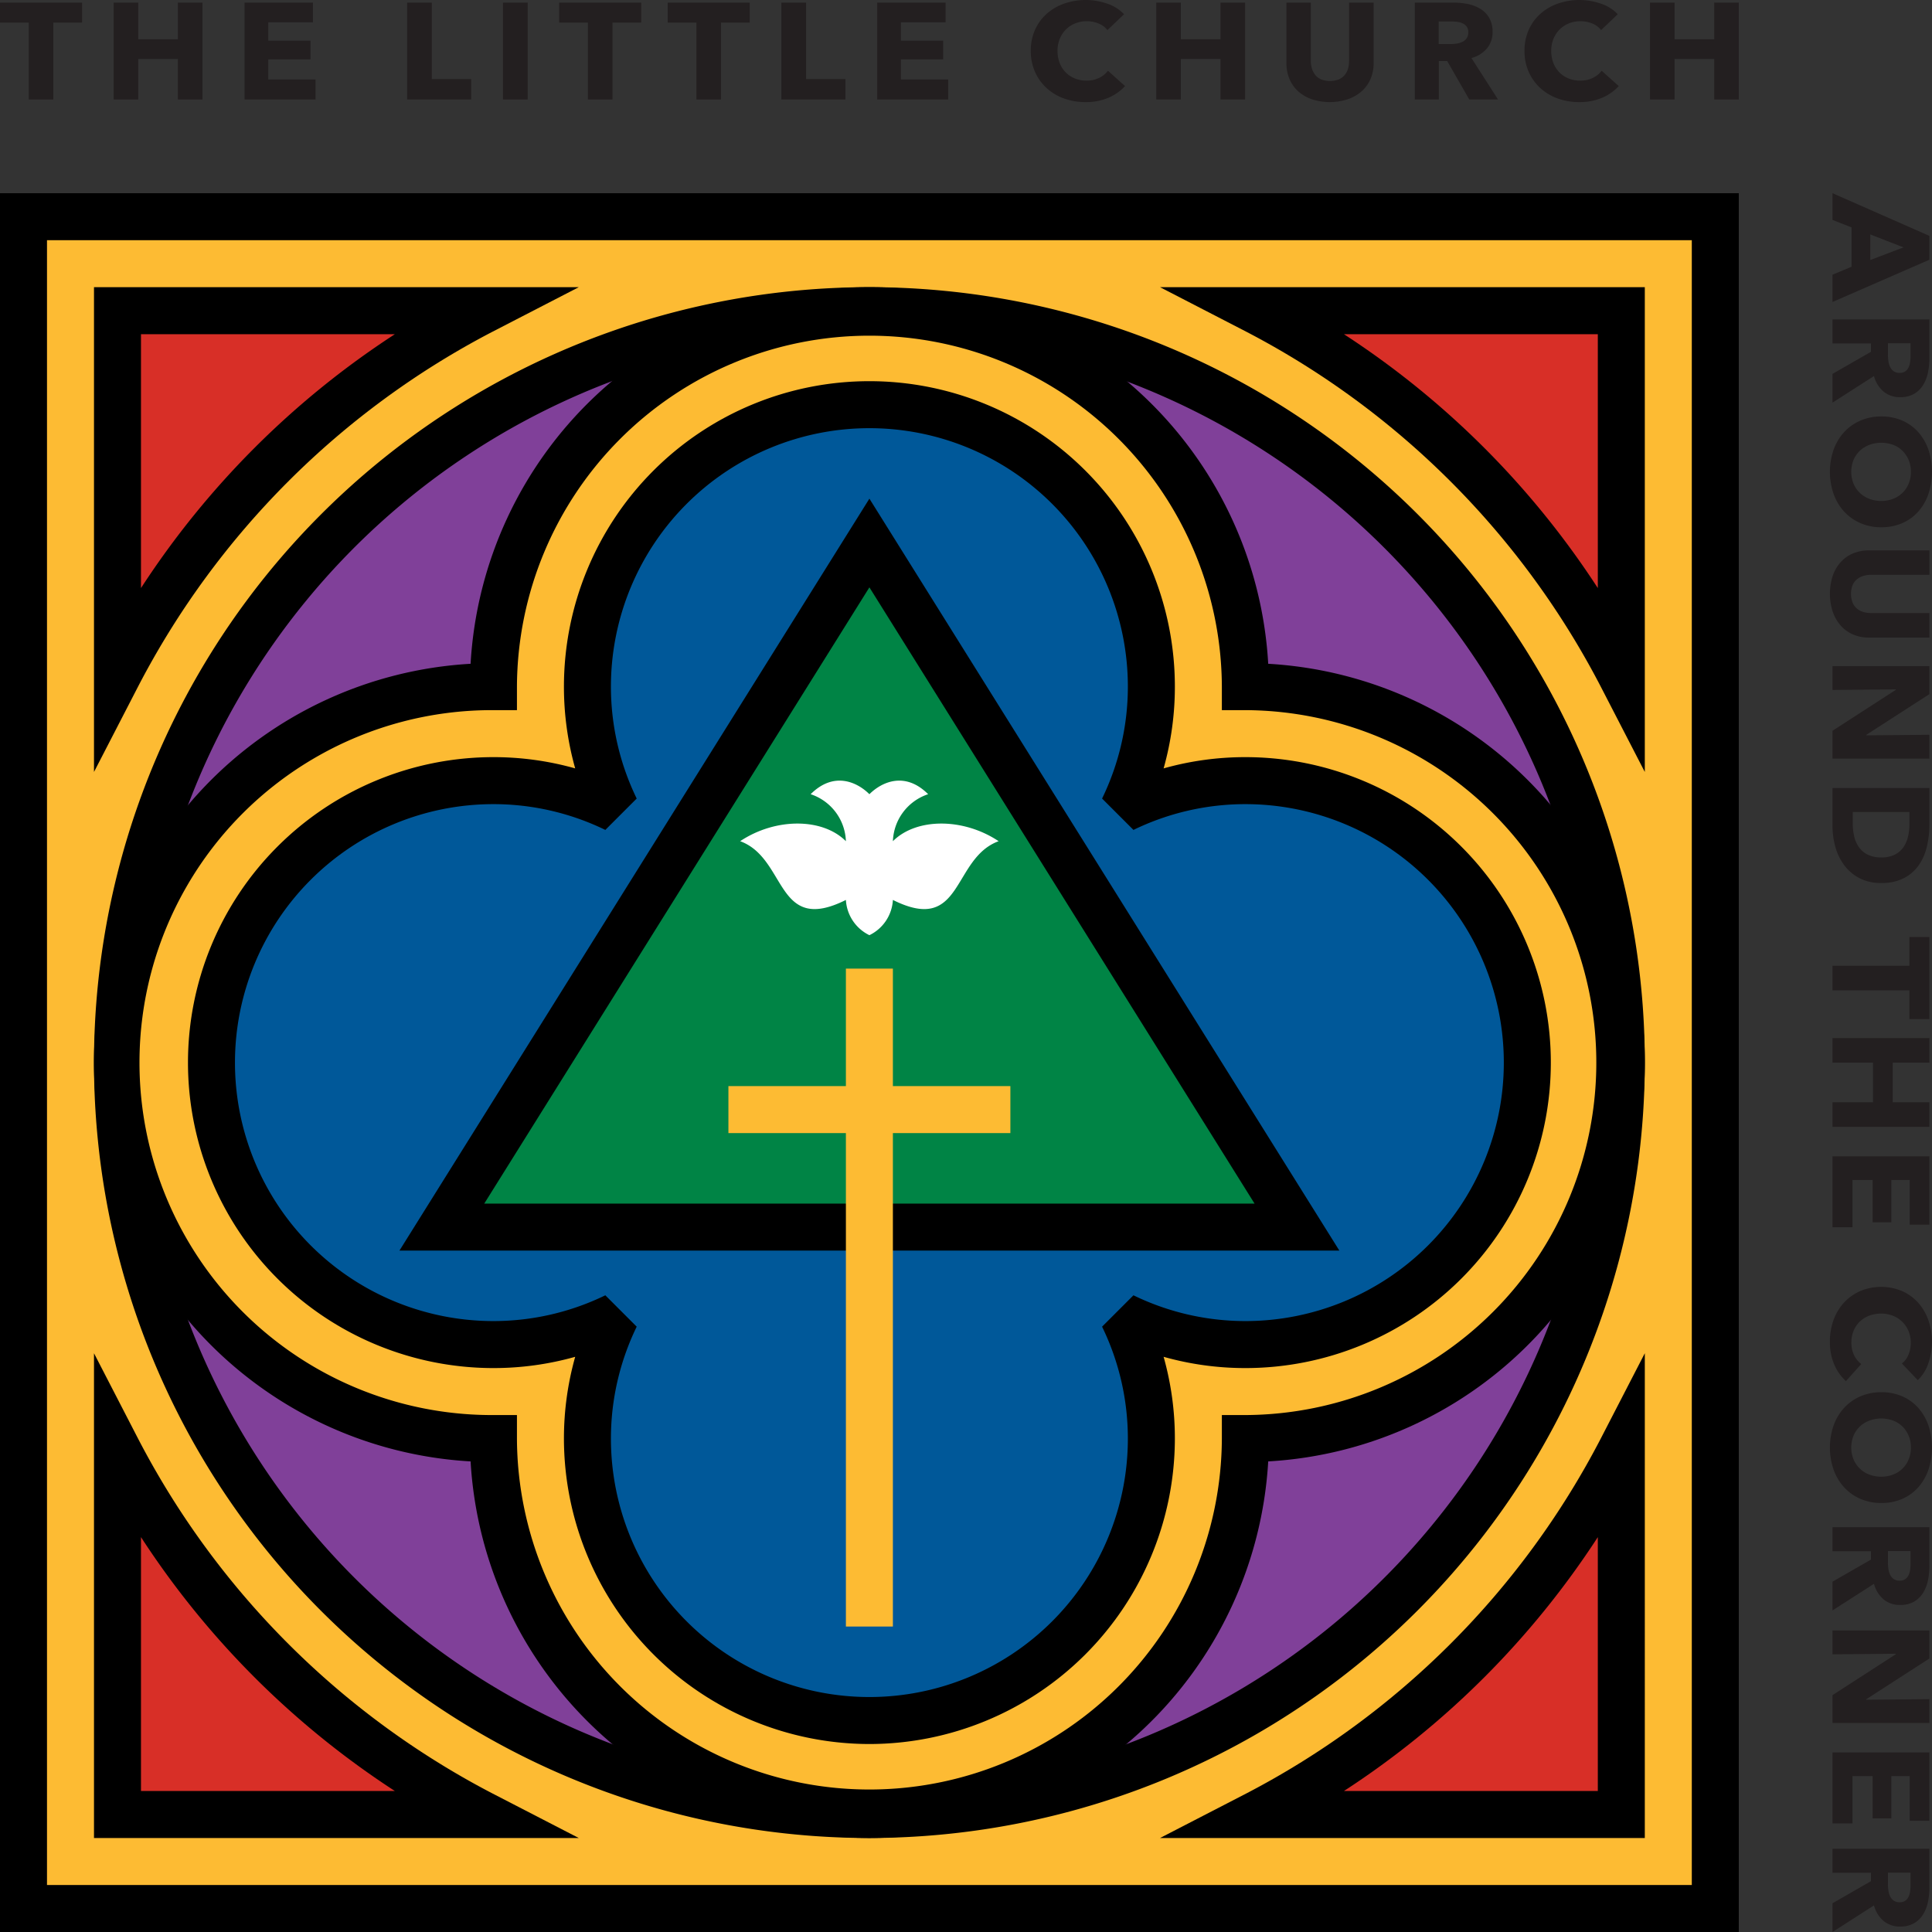 <?xml version="1.0" encoding="UTF-8"?>
<svg xmlns="http://www.w3.org/2000/svg" id="Layer_1" width="300px" height="300px" viewBox="0 0 300 300">
  <rect x="0" y="0" width="300" height="300" fill="#333333" stroke="none"/>
  <title>site-icon</title>
  <path d="M172.108,15.183a8.811,8.811,0,0,1-3.547.67,9.679,9.679,0,0,1-3.38-.574,8.032,8.032,0,0,1-2.689-1.626,7.514,7.514,0,0,1-1.785-2.518,7.918,7.918,0,0,1-.647-3.23,7.916,7.916,0,0,1,.658-3.273,7.298,7.298,0,0,1,1.819-2.496A8.129,8.129,0,0,1,165.259.553a10.205,10.205,0,0,1,6.66.011A6.335,6.335,0,0,1,174.541,2.211l-2.588,2.465A3.196,3.196,0,0,0,170.547,3.634a4.882,4.882,0,0,0-1.785-.339,4.703,4.703,0,0,0-1.841.35,4.306,4.306,0,0,0-1.439.967,4.388,4.388,0,0,0-.938,1.455,4.92,4.92,0,0,0-.334,1.838,5.056,5.056,0,0,0,.334,1.87,4.334,4.334,0,0,0,.927,1.456,4.16,4.16,0,0,0,1.416.945,4.698,4.698,0,0,0,1.808.341,4.387,4.387,0,0,0,1.986-.425,3.807,3.807,0,0,0,1.361-1.106l2.655,2.38A7.496,7.496,0,0,1,172.108,15.183Z" fill="#231f20"></path>
  <path d="M189.521,15.449V9.159H183.363v6.29h-3.816V.404H183.363V6.099h6.158V.404h3.815V15.449Z" fill="#231f20"></path>
  <path d="M212.819,12.251a5.389,5.389,0,0,1-1.372,1.913,6.391,6.391,0,0,1-2.153,1.243,9.034,9.034,0,0,1-5.612,0,6.172,6.172,0,0,1-2.119-1.243,5.396,5.396,0,0,1-1.339-1.913,6.328,6.328,0,0,1-.469-2.476V.404h3.794V9.478a3.989,3.989,0,0,0,.167,1.169,2.918,2.918,0,0,0,.513.988,2.388,2.388,0,0,0,.916.691,3.817,3.817,0,0,0,2.744,0,2.481,2.481,0,0,0,.925-.691,2.7,2.7,0,0,0,.514-.988,4.295,4.295,0,0,0,.156-1.169V.404h3.815V9.775A6.201,6.201,0,0,1,212.819,12.251Z" fill="#231f20"></path>
  <path d="M228.149,15.449l-3.43-5.972h-1.3v5.972h-3.727V.404h6.024A10.952,10.952,0,0,1,227.937.627a5.94,5.94,0,0,1,1.941.754,4.039,4.039,0,0,1,1.373,1.403,4.214,4.214,0,0,1,.513,2.167,3.878,3.878,0,0,1-.87,2.572A4.76,4.76,0,0,1,228.484,9.01l4.128,6.439Zm-.156-10.433a1.453,1.453,0,0,0-.236-.861,1.596,1.596,0,0,0-.605-.51,2.698,2.698,0,0,0-.83-.244,6.419,6.419,0,0,0-.885-.065h-2.04V6.843h1.815a6.402,6.402,0,0,0,.964-.074,3.19,3.19,0,0,0,.897-.266,1.689,1.689,0,0,0,.662-.552A1.583,1.583,0,0,0,227.993,5.016Z" fill="#231f20"></path>
  <path d="M248.771,15.183a8.811,8.811,0,0,1-3.547.67,9.679,9.679,0,0,1-3.38-.574,8.032,8.032,0,0,1-2.689-1.626,7.514,7.514,0,0,1-1.785-2.518,7.918,7.918,0,0,1-.647-3.23,7.916,7.916,0,0,1,.658-3.273,7.298,7.298,0,0,1,1.819-2.496A8.129,8.129,0,0,1,241.921.553a10.205,10.205,0,0,1,6.66.011,6.335,6.335,0,0,1,2.622,1.647l-2.588,2.465A3.196,3.196,0,0,0,247.209,3.634a4.882,4.882,0,0,0-1.785-.339A4.703,4.703,0,0,0,243.584,3.645a4.306,4.306,0,0,0-1.439.967,4.388,4.388,0,0,0-.938,1.455,4.92,4.92,0,0,0-.334,1.838,5.056,5.056,0,0,0,.334,1.87,4.334,4.334,0,0,0,.927,1.456,4.16,4.16,0,0,0,1.416.945,4.698,4.698,0,0,0,1.808.341,4.387,4.387,0,0,0,1.986-.425,3.807,3.807,0,0,0,1.361-1.106l2.655,2.38A7.496,7.496,0,0,1,248.771,15.183Z" fill="#231f20"></path>
  <path d="M266.185,15.449V9.159h-6.158v6.29h-3.816V.404h3.816V6.099h6.158V.404H270V15.449Z" fill="#231f20"></path>
  <path d="M8.279,3.507V15.449H4.463V3.507H0V.404H12.74v3.103Z" fill="#231f20"></path>
  <path d="M27.625,15.449V9.159H21.466v6.29H17.65V.404h3.816V6.099h6.158V.404h3.815V15.449Z" fill="#231f20"></path>
  <path d="M37.975,15.449V.404H48.596v3.06h-6.94v2.848h6.56V9.222H41.656v3.124H48.998v3.103Z" fill="#231f20"></path>
  <path d="M63.217,15.449V.404h3.838V12.283h6.113v3.167Z" fill="#231f20"></path>
  <path d="M78.101,15.449V.404h3.838V15.449Z" fill="#231f20"></path>
  <path d="M95.105,3.507V15.449H91.289V3.507H86.826V.404H99.567v3.103Z" fill="#231f20"></path>
  <path d="M111.958,3.507V15.449h-3.816V3.507H103.679V.404h12.74v3.103Z" fill="#231f20"></path>
  <path d="M121.329,15.449V.404h3.838V12.283h6.113v3.167Z" fill="#231f20"></path>
  <path d="M136.211,15.449V.404h10.621v3.06h-6.94v2.848h6.56V9.222h-6.56v3.124h7.341v3.103Z" fill="#231f20"></path>
  <path d="M284.551,42.651l2.954-1.227v-6.114l-2.954-1.16V30l15.045,6.627v3.704l-15.045,6.56Zm11.029-4.239-5.164-2.008V40.376Z" fill="#231f20"></path>
  <path d="M284.551,58.058l5.972-3.43v-1.3h-5.972V49.601h15.045V55.625a10.952,10.952,0,0,1-.223,2.22,5.94,5.94,0,0,1-.754,1.941,4.039,4.039,0,0,1-1.403,1.373,4.214,4.214,0,0,1-2.167.513,3.878,3.878,0,0,1-2.572-.87A4.76,4.76,0,0,1,290.99,58.392l-6.439,4.128Zm10.433-.156a1.453,1.453,0,0,0,.861-.236,1.596,1.596,0,0,0,.51-.605,2.698,2.698,0,0,0,.244-.83,6.419,6.419,0,0,0,.065-.885V53.306h-3.507v1.815a6.402,6.402,0,0,0,.074.964,3.191,3.191,0,0,0,.266.897,1.689,1.689,0,0,0,.552.662A1.583,1.583,0,0,0,294.984,57.902Z" fill="#231f20"></path>
  <path d="M292.137,81.871a8.045,8.045,0,0,1-3.262-.647,7.417,7.417,0,0,1-2.529-1.797,8.078,8.078,0,0,1-1.626-2.733,10.541,10.541,0,0,1,0-6.86,8.099,8.099,0,0,1,1.626-2.722,7.401,7.401,0,0,1,2.529-1.797,8.045,8.045,0,0,1,3.262-.647,7.955,7.955,0,0,1,3.262.647,7.134,7.134,0,0,1,2.476,1.797A8.085,8.085,0,0,1,299.447,69.834a10.915,10.915,0,0,1,0,6.86,8.065,8.065,0,0,1-1.572,2.733,7.149,7.149,0,0,1-2.476,1.797A7.955,7.955,0,0,1,292.137,81.871Zm0-4.083a4.97,4.97,0,0,0,1.827-.334,4.195,4.195,0,0,0,2.412-2.355,4.725,4.725,0,0,0,.35-1.841,4.648,4.648,0,0,0-.35-1.83,4.45,4.45,0,0,0-.957-1.427,4.115,4.115,0,0,0-1.455-.927,5.39,5.39,0,0,0-3.708.011,4.428,4.428,0,0,0-1.477.927,4.238,4.238,0,0,0-.967,1.416,4.954,4.954,0,0,0,0,3.66,4.265,4.265,0,0,0,2.444,2.366A5.168,5.168,0,0,0,292.137,77.788Z" fill="#231f20"></path>
  <path d="M287.749,98.525a5.389,5.389,0,0,1-1.913-1.372A6.391,6.391,0,0,1,284.594,95a9.034,9.034,0,0,1,0-5.612,6.172,6.172,0,0,1,1.243-2.119,5.396,5.396,0,0,1,1.913-1.339,6.328,6.328,0,0,1,2.476-.469h9.371v3.794h-9.073a3.989,3.989,0,0,0-1.169.167,2.918,2.918,0,0,0-.988.513,2.388,2.388,0,0,0-.691.916,3.817,3.817,0,0,0,0,2.744,2.481,2.481,0,0,0,.691.925,2.7,2.7,0,0,0,.988.514,4.295,4.295,0,0,0,1.169.156h9.073v3.815h-9.371A6.201,6.201,0,0,1,287.749,98.525Z" fill="#231f20"></path>
  <path d="M284.551,113.473l9.839-6.36v-.067l-9.839.09V103.431h15.045v4.352l-9.818,6.337v.067l9.818-.09v3.705H284.551Z" fill="#231f20"></path>
  <path d="M292.115,137.112a7.124,7.124,0,0,1-3.411-.769,6.968,6.968,0,0,1-2.358-2.031,8.626,8.626,0,0,1-1.36-2.844,12.062,12.062,0,0,1-.436-3.213v-5.891h15.045v5.713a14.797,14.797,0,0,1-.372,3.302,8.501,8.501,0,0,1-1.232,2.9,6.406,6.406,0,0,1-2.306,2.053A7.443,7.443,0,0,1,292.115,137.112Zm0-3.971a4.56,4.56,0,0,0,2.114-.436,3.596,3.596,0,0,0,1.339-1.16,4.746,4.746,0,0,0,.712-1.652,8.504,8.504,0,0,0,.212-1.908v-1.896h-8.798v1.807a8.586,8.586,0,0,0,.223,1.975,4.771,4.771,0,0,0,.734,1.674,3.663,3.663,0,0,0,1.36,1.16A4.575,4.575,0,0,0,292.115,133.141Z" fill="#231f20"></path>
  <path d="M284.817,211.873a8.811,8.811,0,0,1-.67-3.547,9.679,9.679,0,0,1,.574-3.38,8.032,8.032,0,0,1,1.626-2.689,7.514,7.514,0,0,1,2.518-1.785,8.427,8.427,0,0,1,6.503.011,7.298,7.298,0,0,1,2.496,1.819,8.129,8.129,0,0,1,1.583,2.722,10.205,10.205,0,0,1-.011,6.66,6.335,6.335,0,0,1-1.647,2.622l-2.465-2.588a3.196,3.196,0,0,0,1.041-1.406,4.882,4.882,0,0,0,.339-1.785,4.703,4.703,0,0,0-.35-1.841,4.306,4.306,0,0,0-.967-1.439,4.388,4.388,0,0,0-1.455-.938,4.92,4.92,0,0,0-1.838-.334,5.056,5.056,0,0,0-1.87.334,4.334,4.334,0,0,0-1.456.927,4.16,4.16,0,0,0-.945,1.416,4.698,4.698,0,0,0-.341,1.808,4.387,4.387,0,0,0,.425,1.986,3.807,3.807,0,0,0,1.106,1.361l-2.38,2.655A7.496,7.496,0,0,1,284.817,211.873Z" fill="#231f20"></path>
  <path d="M292.137,233.384a8.045,8.045,0,0,1-3.262-.647,7.417,7.417,0,0,1-2.529-1.797,8.078,8.078,0,0,1-1.626-2.733,10.541,10.541,0,0,1,0-6.86,8.099,8.099,0,0,1,1.626-2.722,7.401,7.401,0,0,1,2.529-1.797,8.045,8.045,0,0,1,3.262-.647,7.955,7.955,0,0,1,3.262.647,7.134,7.134,0,0,1,2.476,1.797,8.085,8.085,0,0,1,1.572,2.722,10.915,10.915,0,0,1,0,6.86,8.065,8.065,0,0,1-1.572,2.733,7.149,7.149,0,0,1-2.476,1.797A7.955,7.955,0,0,1,292.137,233.384Zm0-4.083a4.97,4.97,0,0,0,1.827-.334,4.195,4.195,0,0,0,2.412-2.355,4.725,4.725,0,0,0,.35-1.841,4.648,4.648,0,0,0-.35-1.83,4.45,4.45,0,0,0-.957-1.427,4.115,4.115,0,0,0-1.455-.927,5.39,5.39,0,0,0-3.708.011,4.428,4.428,0,0,0-1.477.927,4.238,4.238,0,0,0-.967,1.416,4.954,4.954,0,0,0,0,3.66,4.265,4.265,0,0,0,2.444,2.366A5.168,5.168,0,0,0,292.137,229.301Z" fill="#231f20"></path>
  <path d="M284.551,245.602l5.972-3.43v-1.3h-5.972v-3.727h15.045v6.024a10.952,10.952,0,0,1-.223,2.22,5.94,5.94,0,0,1-.754,1.941,4.039,4.039,0,0,1-1.403,1.373,4.214,4.214,0,0,1-2.167.513,3.878,3.878,0,0,1-2.572-.87,4.76,4.76,0,0,1-1.487-2.41l-6.439,4.128Zm10.433-.156a1.453,1.453,0,0,0,.861-.236,1.596,1.596,0,0,0,.51-.605,2.698,2.698,0,0,0,.244-.83,6.419,6.419,0,0,0,.065-.885v-2.04h-3.507v1.815a6.402,6.402,0,0,0,.074.964,3.191,3.191,0,0,0,.266.897,1.689,1.689,0,0,0,.552.662A1.583,1.583,0,0,0,294.984,245.446Z" fill="#231f20"></path>
  <path d="M284.551,263.219l9.839-6.36V256.792l-9.839.09v-3.705h15.045v4.352l-9.818,6.337v.067l9.818-.09v3.705H284.551Z" fill="#231f20"></path>
  <path d="M284.551,272.111h15.045v10.621h-3.06v-6.94h-2.848v6.56h-2.91v-6.56h-3.124v7.341h-3.103Z" fill="#231f20"></path>
  <path d="M284.551,295.537l5.972-3.43v-1.3h-5.972v-3.727h15.045v6.024a10.952,10.952,0,0,1-.223,2.22,5.94,5.94,0,0,1-.754,1.941,4.039,4.039,0,0,1-1.403,1.373,4.214,4.214,0,0,1-2.167.513,3.878,3.878,0,0,1-2.572-.87,4.76,4.76,0,0,1-1.487-2.41L284.551,300Zm10.433-.156a1.453,1.453,0,0,0,.861-.236,1.596,1.596,0,0,0,.51-.605,2.698,2.698,0,0,0,.244-.83,6.419,6.419,0,0,0,.065-.885v-2.04h-3.507v1.815a6.402,6.402,0,0,0,.074.964,3.191,3.191,0,0,0,.266.897,1.689,1.689,0,0,0,.552.662A1.583,1.583,0,0,0,294.984,295.381Z" fill="#231f20"></path>
  <path d="M296.493,153.779H284.551v-3.816h11.942V145.5h3.103v12.74h-3.103Z" fill="#231f20"></path>
  <path d="M284.551,171.162h6.29v-6.158h-6.29v-3.816h15.045v3.816h-5.695v6.158h5.695v3.815H284.551Z" fill="#231f20"></path>
  <path d="M284.551,179.548h15.045v10.621h-3.06v-6.94h-2.848v6.56h-2.91v-6.56h-3.124v7.341h-3.103Z" fill="#231f20"></path>
  <rect x="3.649" y="33.649" width="262.703" height="262.703" fill="#fdbb33"></rect>
  <path d="M270,300H0V30H270ZM7.297,292.703H262.703V37.297H7.297Z"></path>
  <circle cx="135" cy="165" r="116.757" fill="#804099"></circle>
  <path d="M135,285.405A120.405,120.405,0,1,1,255.405,165,120.543,120.543,0,0,1,135,285.405Zm0-233.514A113.108,113.108,0,1,0,248.108,165,113.235,113.235,0,0,0,135,51.892Z"></path>
  <path d="M193.378,106.622a58.378,58.378,0,0,0-116.757,0,58.378,58.378,0,0,0,0,116.757,58.378,58.378,0,1,0,116.757,0,58.378,58.378,0,0,0,0-116.757Z" fill="#fdbb33"></path>
  <path d="M135,285.405a62.105,62.105,0,0,1-61.927-58.478,62.029,62.029,0,0,1,0-123.855,62.029,62.029,0,0,1,123.855,0,62.029,62.029,0,0,1,0,123.855A62.105,62.105,0,0,1,135,285.405ZM76.622,110.27a54.73,54.73,0,1,0,0,109.459h3.649v3.649a54.73,54.73,0,0,0,109.459,0v-3.649h3.649a54.73,54.73,0,0,0,0-109.459h-3.649v-3.649a54.73,54.73,0,0,0-109.459,0v3.649Z"></path>
  <path d="M193.378,121.216a43.528,43.528,0,0,0-18.958,4.364,43.784,43.784,0,1,0-78.841,0,43.784,43.784,0,1,0,0,78.841,43.784,43.784,0,1,0,78.841,0,43.766,43.766,0,1,0,18.958-83.204Z" fill="#005899"></path>
  <path d="M135,270.811a47.487,47.487,0,0,1-47.432-47.432,46.699,46.699,0,0,1,1.748-12.694,46.699,46.699,0,0,1-12.694,1.748,47.432,47.432,0,1,1,0-94.865,46.699,46.699,0,0,1,12.694,1.748,46.699,46.699,0,0,1-1.748-12.694,47.432,47.432,0,0,1,94.865,0,46.699,46.699,0,0,1-1.748,12.694,46.699,46.699,0,0,1,12.694-1.748,47.432,47.432,0,1,1,0,94.865,46.699,46.699,0,0,1-12.694-1.748,46.699,46.699,0,0,1,1.748,12.694A47.487,47.487,0,0,1,135,270.811ZM93.995,201.133l4.872,4.872a39.727,39.727,0,0,0-4.003,17.374,40.135,40.135,0,0,0,80.27,0,39.727,39.727,0,0,0-4.003-17.374l4.872-4.872a39.727,39.727,0,0,0,17.374,4.003,40.135,40.135,0,0,0,0-80.27,39.727,39.727,0,0,0-17.374,4.003l-4.872-4.872a39.727,39.727,0,0,0,4.003-17.374,40.135,40.135,0,0,0-80.27,0,39.727,39.727,0,0,0,4.003,17.374l-4.872,4.872a39.727,39.727,0,0,0-17.374-4.003,40.135,40.135,0,1,0,0,80.27A39.727,39.727,0,0,0,93.995,201.133Z"></path>
  <polygon points="68.609 190.541 135 84.316 201.391 190.541 68.609 190.541" fill="#008445"></polygon>
  <path d="M135,91.201l59.807,95.691H75.193L135,91.201m0-13.769L62.027,194.189H207.973L135,77.432Z"></path>
  <rect x="131.351" y="150.405" width="7.297" height="102.162" fill="#fdbb33"></rect>
  <rect x="113.108" y="168.649" width="43.784" height="7.297" fill="#fdbb33"></rect>
  <path d="M138.649,130.62a7.978,7.978,0,0,1,5.473-7.297c-3.649-3.649-7.297-1.824-9.122,0-1.824-1.824-5.473-3.649-9.122,0a7.978,7.978,0,0,1,5.473,7.297c-3.649-3.649-10.946-3.649-16.419,0,7.297,2.673,5.473,14.595,16.419,9.122A6.481,6.481,0,0,0,135,145.215a6.481,6.481,0,0,0,3.649-5.473c10.946,5.473,9.122-6.449,16.419-9.122C149.595,126.971,142.297,126.971,138.649,130.62Z" fill="#fff"></path>
  <path d="M74.848,48.243H18.243v56.605A131.87,131.87,0,0,1,74.848,48.243Z" fill="#d82f27"></path>
  <path d="M14.595,119.869V44.595H89.869l-13.348,6.891a129.099,129.099,0,0,0-55.036,55.036Zm7.297-67.977V91.317A134.19,134.19,0,0,1,61.317,51.892Z"></path>
  <path d="M195.152,48.243h56.605v56.605A131.87,131.87,0,0,0,195.152,48.243Z" fill="#d82f27"></path>
  <path d="M255.405,119.869l-6.891-13.348a129.099,129.099,0,0,0-55.036-55.036l-13.348-6.891h75.275ZM208.683,51.892a134.19,134.19,0,0,1,39.425,39.425V51.892Z"></path>
  <path d="M74.848,281.757H18.243V225.152A131.87,131.87,0,0,0,74.848,281.757Z" fill="#d82f27"></path>
  <path d="M89.869,285.405H14.595V210.131l6.891,13.348a129.099,129.099,0,0,0,55.036,55.036Zm-67.977-7.297H61.317a134.19,134.19,0,0,1-39.425-39.425Z"></path>
  <path d="M195.152,281.757h56.605V225.152A131.87,131.87,0,0,1,195.152,281.757Z" fill="#d82f27"></path>
  <path d="M255.405,285.405H180.131l13.348-6.891a129.099,129.099,0,0,0,55.036-55.036l6.891-13.348Zm-46.722-7.297h39.425V238.683A134.19,134.19,0,0,1,208.683,278.108Z"></path>
</svg>
